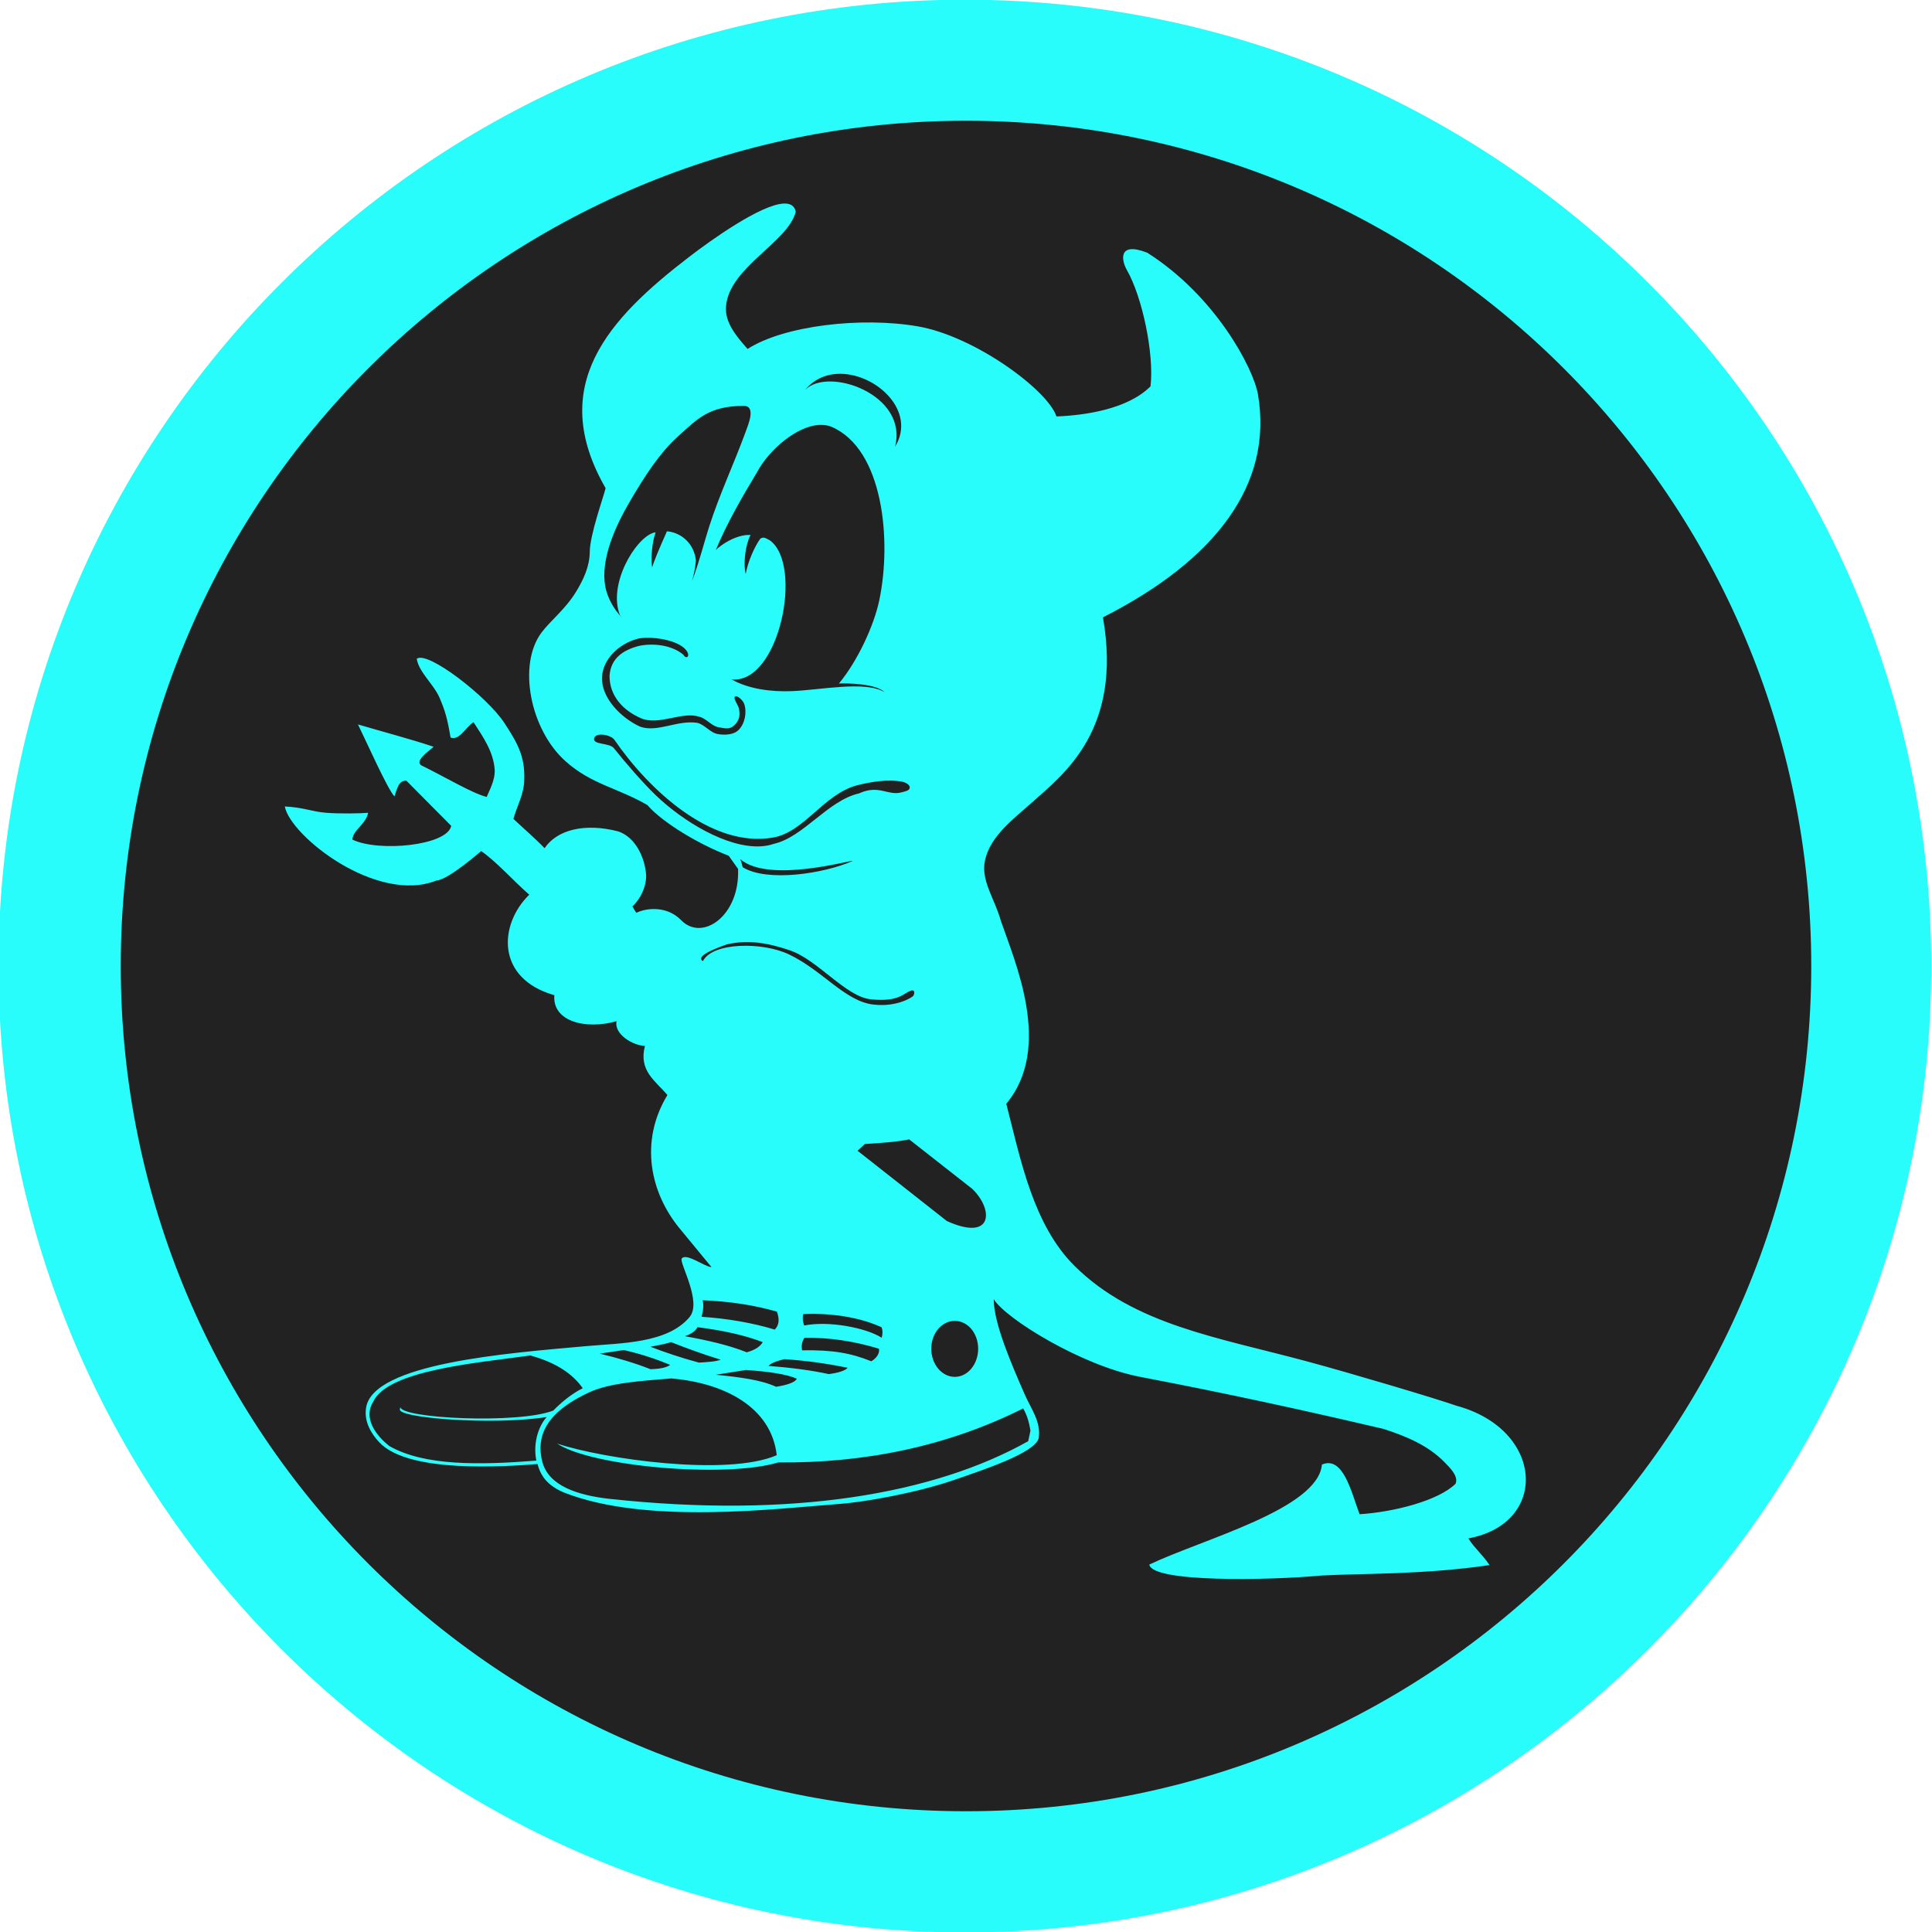 <svg enable-background="new 0 0 515.91 728.5" height="512" viewBox="0 0 512 512" width="512" xmlns="http://www.w3.org/2000/svg"><g transform="translate(248.784 68.723)"><path d="m-733.623 72.268c0 203.805-165.216 369.021-369.021 369.021-203.805 0-369.021-165.216-369.021-369.021 0-203.805 165.216-369.021 369.021-369.021 203.805 0 369.021 165.216 369.021 369.021z" fill="#28fdfb" transform="matrix(.694 0 0 .694 772.15 137.143)"/><path d="m7.216-36.723c-123.712 0-224 100.288-224 224 0 123.712 100.288 224 224 224 123.712 0 224-100.288 224-224 0-123.712-100.288-224-224-224zm-48.335 21.945c1.714-.085 2.906.539 3.22 2.17-2.045 8.111-17.602 14.686-18.48 25.025-.357 4.224 2.522 7.723 5.705 11.34 9.692-6.22 30.191-8.579 45.15-5.985 15.058 2.604 34.419 16.878 36.715 23.87 7.378-.289 18.825-1.864 24.92-7.98 1.014-8.535-2.19-23.706-6.23-30.765-1.496-2.604-2.458-7.692 5.355-4.655 18.161 11.516 28.198 30.72 29.365 37.625 3.992 23.602-10.98 43.733-41.09 59.01 5.206 29.803-10.408 41.547-18.655 48.93-5.006 4.475-11.192 8.969-12.6 15.47-1.176 5.401 2.599 10.195 4.2 16.03 3.676 10.752 13.876 33.574 1.435 48.475 3.76 14.612 7.062 32.033 18.095 42.98 15.768 15.634 38.053 18.939 61.635 25.305 11.41 3.076 33.774 9.715 39.62 11.76 23.196 6.296 24.547 31.186 3.115 35.14 1.409 2.365 3.535 4.032 5.6 7.07-17.506 2.606-34.867 2.205-44.415 2.765-13.964 1.304-45.071 1.898-45.745-2.905 14.323-6.8 44.675-14.718 45.745-26.495 5.652-2.421 7.805 7.373 9.975 13.16 9.113-.577 20.951-3.607 25.445-8.085.831-2.015-1.521-4.264-3.045-5.81-4.281-4.34-9.932-6.729-16.065-8.715-32.474-7.63-53.292-11.636-64.645-13.825-15.298-2.962-35.351-15.27-38.64-20.545 0 6.365 4.643 17.091 8.26 25.34 1.621 3.693 4.363 7.21 3.64 11.55-1.158 3.904-14.509 8.279-22.33 10.99-9.799 3.376-23.529 5.858-30.415 6.37-16.734 1.243-51.378 5.6-73.185-3.08-4.031-1.727-6.03-4.174-6.86-7.49-8.594.664-34.23 2.521-41.965-5.775-2.025-2.17-4.121-5.421-3.465-9.24 1.996-11.641 37.007-14.339 58.38-16.24 9.105-.821 21.481-.679 27.335-7.7 3.337-4.003-2.679-14.205-2.1-15.47 1.177-1.678 6.02 2.144 7.91 2.24-2.797-3.385-5.433-6.621-8.365-10.15-7.812-9.404-10.848-23.013-3.325-35.455-3.125-3.752-7.686-6.365-5.95-13.02-3.154-.086-8.248-3.071-7.525-6.545-8.246 2.317-17.064.059-16.485-6.895-15.586-4.437-14.713-18.765-6.65-26.635-3.954-3.424-8.882-8.946-12.74-11.55-.029-.029-8.672 7.623-11.865 7.805-15.895 6.288-38.772-11.881-40.18-19.635 4.88.231 7.306 1.4 10.99 1.68 3.704.28 9.262.174 11.095 0-.579 3.039-4.078 4.607-4.165 7.105 6.925 3.356 25.148 1.607 26.18-3.64-3.52-3.519-8.489-8.594-11.865-11.97-2.016-.058-2.317 1.706-3.185 4.165-1.881-2.025-7.596-14.899-9.66-19.075 6.694 1.977 13.69 3.794 20.055 5.915-1.283 1.178-5.013 3.636-3.325 4.9 6.51 3.183 13.537 7.445 17.395 8.4.492-1.37 2.312-4.401 2.1-7.315-.347-4.735-3.131-8.685-5.6-12.495-2.122 1.35-3.746 4.958-6.09 4.06-.868-5.208-1.472-7.112-2.87-10.43-1.562-3.704-5.511-6.813-6.09-10.43 2.778-2.277 18.713 10.029 23.275 17.08 3.183 4.918 5.456 8.564 5.215 14.91-.019 3.819-1.905 6.957-2.87 10.43 2.749 2.604 5.955 5.349 8.26 7.77 3.327-4.918 10.695-6.741 19.53-4.445 4.475 1.506 6.916 6.692 7.35 11.13.299 3.135-1.406 6.717-3.605 8.75.347.588.616 1.111 1.05 1.68 2.961-1.399 8.264-1.776 11.9 1.995 5.594 5.709 15.561-1.192 15.05-13.615-.82-1.156-1.665-2.344-2.485-3.5-7.407-2.798-17.403-8.618-21.56-13.44-8.111-4.648-14.817-5.48-21.665-11.585-9.404-8.381-12.764-25.609-6.37-34.125 2.353-3.144 6.22-6.074 9.065-10.675 2.093-3.386 3.681-6.904 3.71-10.675.029-4.572 3.67-14.629 4.2-16.905-15.673-27.247.866-44.941 22.085-61.25 5.93-4.559 18.975-13.87 25.095-14.175zm15.12 45.115c-3.509-.044-6.939 1.254-9.415 4.27 6.029-6.234 27.369 1.136 23.835 15.05 5.705-9.344-4.764-19.2-14.42-19.32zm-25.69 8.505c-9.375 0-12.418 3.648-17.115 7.805-5.131 4.533-9.185 10.923-12.985 17.395-3.993 6.8-7.911 15.531-6.58 22.715.512 2.756 2.16 5.919 4.445 8.225-.199-.241-.398-.468-.595-.735-3.154-8.084 3.971-20.154 8.855-21.77l.63-.14-.42 1.4c-.675 2.778-.828 6.357-.49 7.91.125-.84 2.193-5.787 3.64-8.96l.245-.595h.28c3.761.463 6.967 3.385 7.42 7.735-.166 1.863-.537 3.686-1.015 5.425 1.843-4.897 3.205-10.28 4.515-14.385 2.72-8.507 6.581-16.712 9.59-24.92.8-2.189 2.917-7.105-.42-7.105zm20.125 5.04c-6.085.235-13.514 6.695-16.59 12.53-3.585 5.97-7.876 13.23-10.955 20.685.152-.162.293-.335.455-.49 2.633-2.132 5.216-3.246 7.56-3.535l1.225-.035-.105.21c-1.225 2.479-1.904 7.231-1.19 10.115.54-3.125 2.39-7.357 3.885-9.345.921-.551 1.356-.147 2.52.455 8.95 6.502 2.472 38.163-10.15 36.855 4.615 2.615 10.654 3.304 15.82 3.115 7.812-.289 19.614-2.855 24.745.28-2.325-2.285-9.699-2.397-12.11-2.31 4.919-5.932 9.238-15.229 10.675-21.98 3.376-15.963 1.057-40.143-12.6-46.025-.996-.43-2.058-.568-3.185-.525zm-46.2 56.42c-.839.037-1.569.106-2.135.28-5.121 1.418-9.123 5.543-9.345 10.115-.26 5.517 5.08 10.885 10.115 13.16 4.62 1.621 9.86-1.845 15.155-1.015 2.045.511 3.415 2.667 5.46 2.975.463.08.943.13 1.435.14 1.476.038 3.032-.24 4.025-1.225 1.678-1.659 2.271-4.737 1.47-6.965-.338-.954-1.875-2.324-2.415-1.89-.559.58.848 2.159 1.05 3.22.338 1.785.112 3.077-1.19 4.34-1.292 1.264-2.46.869-4.235.56-1.9-.318-3.363-2.482-5.215-2.8-4.485-1.447-10.732 2.497-15.4.385-4.803-2.103-8.289-5.978-8.26-11.235.328-4.658 3.62-6.785 7.7-7.875 3.588-.791 8.653-.381 11.865 2.31.752 1.321 1.897.47.875-1.015-1.716-2.5-7.317-3.625-10.955-3.465zm-11.9 25.655c-.808.037-1.464.339-1.645.91-.579 1.87 4 1.171 5.215 2.695 3.038 3.819 7.658 9.168 11.13 12.495 7.272 6.963 18.787 13.926 27.65 13.51 1.264-.058 2.477-.278 3.605-.665 7.861-1.775 14.29-11.47 22.575-13.37 5.324-2.431 7.644.723 11.27-.28.801-.221 2.093-.395 2.17-1.225.088-.762-.992-1.299-1.715-1.54-4.138-.82-8.514-.016-12.285.91-8.796 2.363-13.909 12.359-22.155 13.825-16.348 2.922-33.054-12.684-42.14-25.935-.597-.802-2.329-1.392-3.675-1.33zm37.065 33.005c.258.668.463 1.359.63 2.135 6.496 4.03 21.535 1.702 29.12-1.645.322-.522-22.081 6.119-29.75-.49zm.91 21.98c-1.455.059-2.937.258-4.445.595-1.527.546-8.775 3.032-6.37 4.445 2.551-5.032 15.757-5.109 22.715-1.82 9.047 4.28 14.918 12.475 22.47 13.335 6.279.723 10.272-1.944 10.57-2.31.183-.232.7-1.77-.63-1.365-2.007.618-3.036 3.065-10.675 2.275-6.655-.695-14.19-10.682-21.665-13.055-4.003-1.326-7.298-2.035-10.535-2.1-.485-.011-.95-.019-1.435 0zm43.855 52.29c-3.743.742-7.864.955-11.76 1.225l-1.925 1.785 23.66 18.62c12.238 5.536 12.465-2.959 6.755-8.505zm-54.74 42.63c.289 1.158.193 2.642-.28 4.375 6.935.474 13.41 1.591 19.39 3.395 1.177-1.196 1.293-2.802.56-4.76-6.25-1.792-12.841-2.742-19.67-3.01zm29.4 3.605c-.916 0-1.849.028-2.765.071-.232 1.213-.067 2.172.28 3.01 6.462-1.302 16.398.584 20.545 3.255.203-.936.345-1.864-.07-2.8-5.249-2.378-11.574-3.51-17.99-3.535zm37.415 1.855c-3.433 0-6.23 3.286-6.23 7.385 0 4.099 2.795 7.455 6.23 7.455 3.443 0 6.195-3.356 6.195-7.455 0-4.099-2.752-7.385-6.195-7.385zm-68.18 1.68c-.569 1.119-1.801 1.84-3.325 2.38 6.038 1.101 11.702 2.387 16.38 4.27 2.189-.6 3.57-1.528 4.235-2.695-4.707-1.804-10.49-3.106-17.29-3.955zm28.35 2.8c-.752 1.109-.842 2.217-.63 3.325 8.188-.154 13.035.764 18.34 2.905 1.234-.723 2.281-1.982 2.03-3.325-6.491-1.995-13.066-2.992-19.74-2.905zm-35.35 1.155c-1.215.413-3.261.809-5.46 1.225 3.839 1.477 8.032 2.908 12.845 4.2 2.074-.125 4.483-.259 5.775-.77-4.716-1.436-9.022-3.023-13.16-4.655zm-12.53 2.1-6.37.945c4.928 1.194 9.466 2.55 13.44 4.13 2.739-.086 4.376-.5 5.215-1.155-3.598-1.475-7.53-2.84-12.285-3.92zm-24.78 1.435c-14.207 1.989-37.773 3.896-41.65 12.285-2.498 4.003.206 8.484 4.305 11.725 9.24 5.286 23.919 5.047 38.955 3.85-.829-3.759.098-8.57 2.73-11.55-13.985 2.248-39.917.283-38.885-2.1.018-.047.085-.41.105-.595-.077 3.135 31.522 4.558 40.53.98 1.852-1.901 4.738-4.408 7.805-5.915-2.652-3.8-7.047-6.797-13.895-8.68zm67.305.98c-2.093.521-3.615 1.071-4.165 1.785 5.854.454 11.244 1.138 15.96 2.17 2.729-.364 4.369-.936 5.005-1.68-5.035-1.011-10.396-1.852-16.8-2.275zm-10.185 2.87c-2.527.413-5.215.845-7.945 1.26 6.163.607 12.034 1.353 15.96 3.185 3.26-.512 5.08-1.247 5.495-2.135-2.604-1.175-7.289-1.895-13.51-2.31zm-19.775 2.24c-7.947.655-16.397 1.162-21.875 3.745-8.487 3.983-14.471 9.442-12.32 18.2 1.591 6.51 9.396 9.039 17.99 9.975 48.138 5.208 85.85-1.264 110.81-15.295l.595-2.8c-.328-1.977-.797-3.905-1.925-5.88-20.293 10.146-42.105 14.508-64.925 14.315-14.323 4.263-49.669 1.005-58.59-5.005 12.162 4.06 45.078 8.79 58.205 3.08-1.448-12.781-13.97-19.169-27.965-20.335z" fill="#222"/></g></svg>
